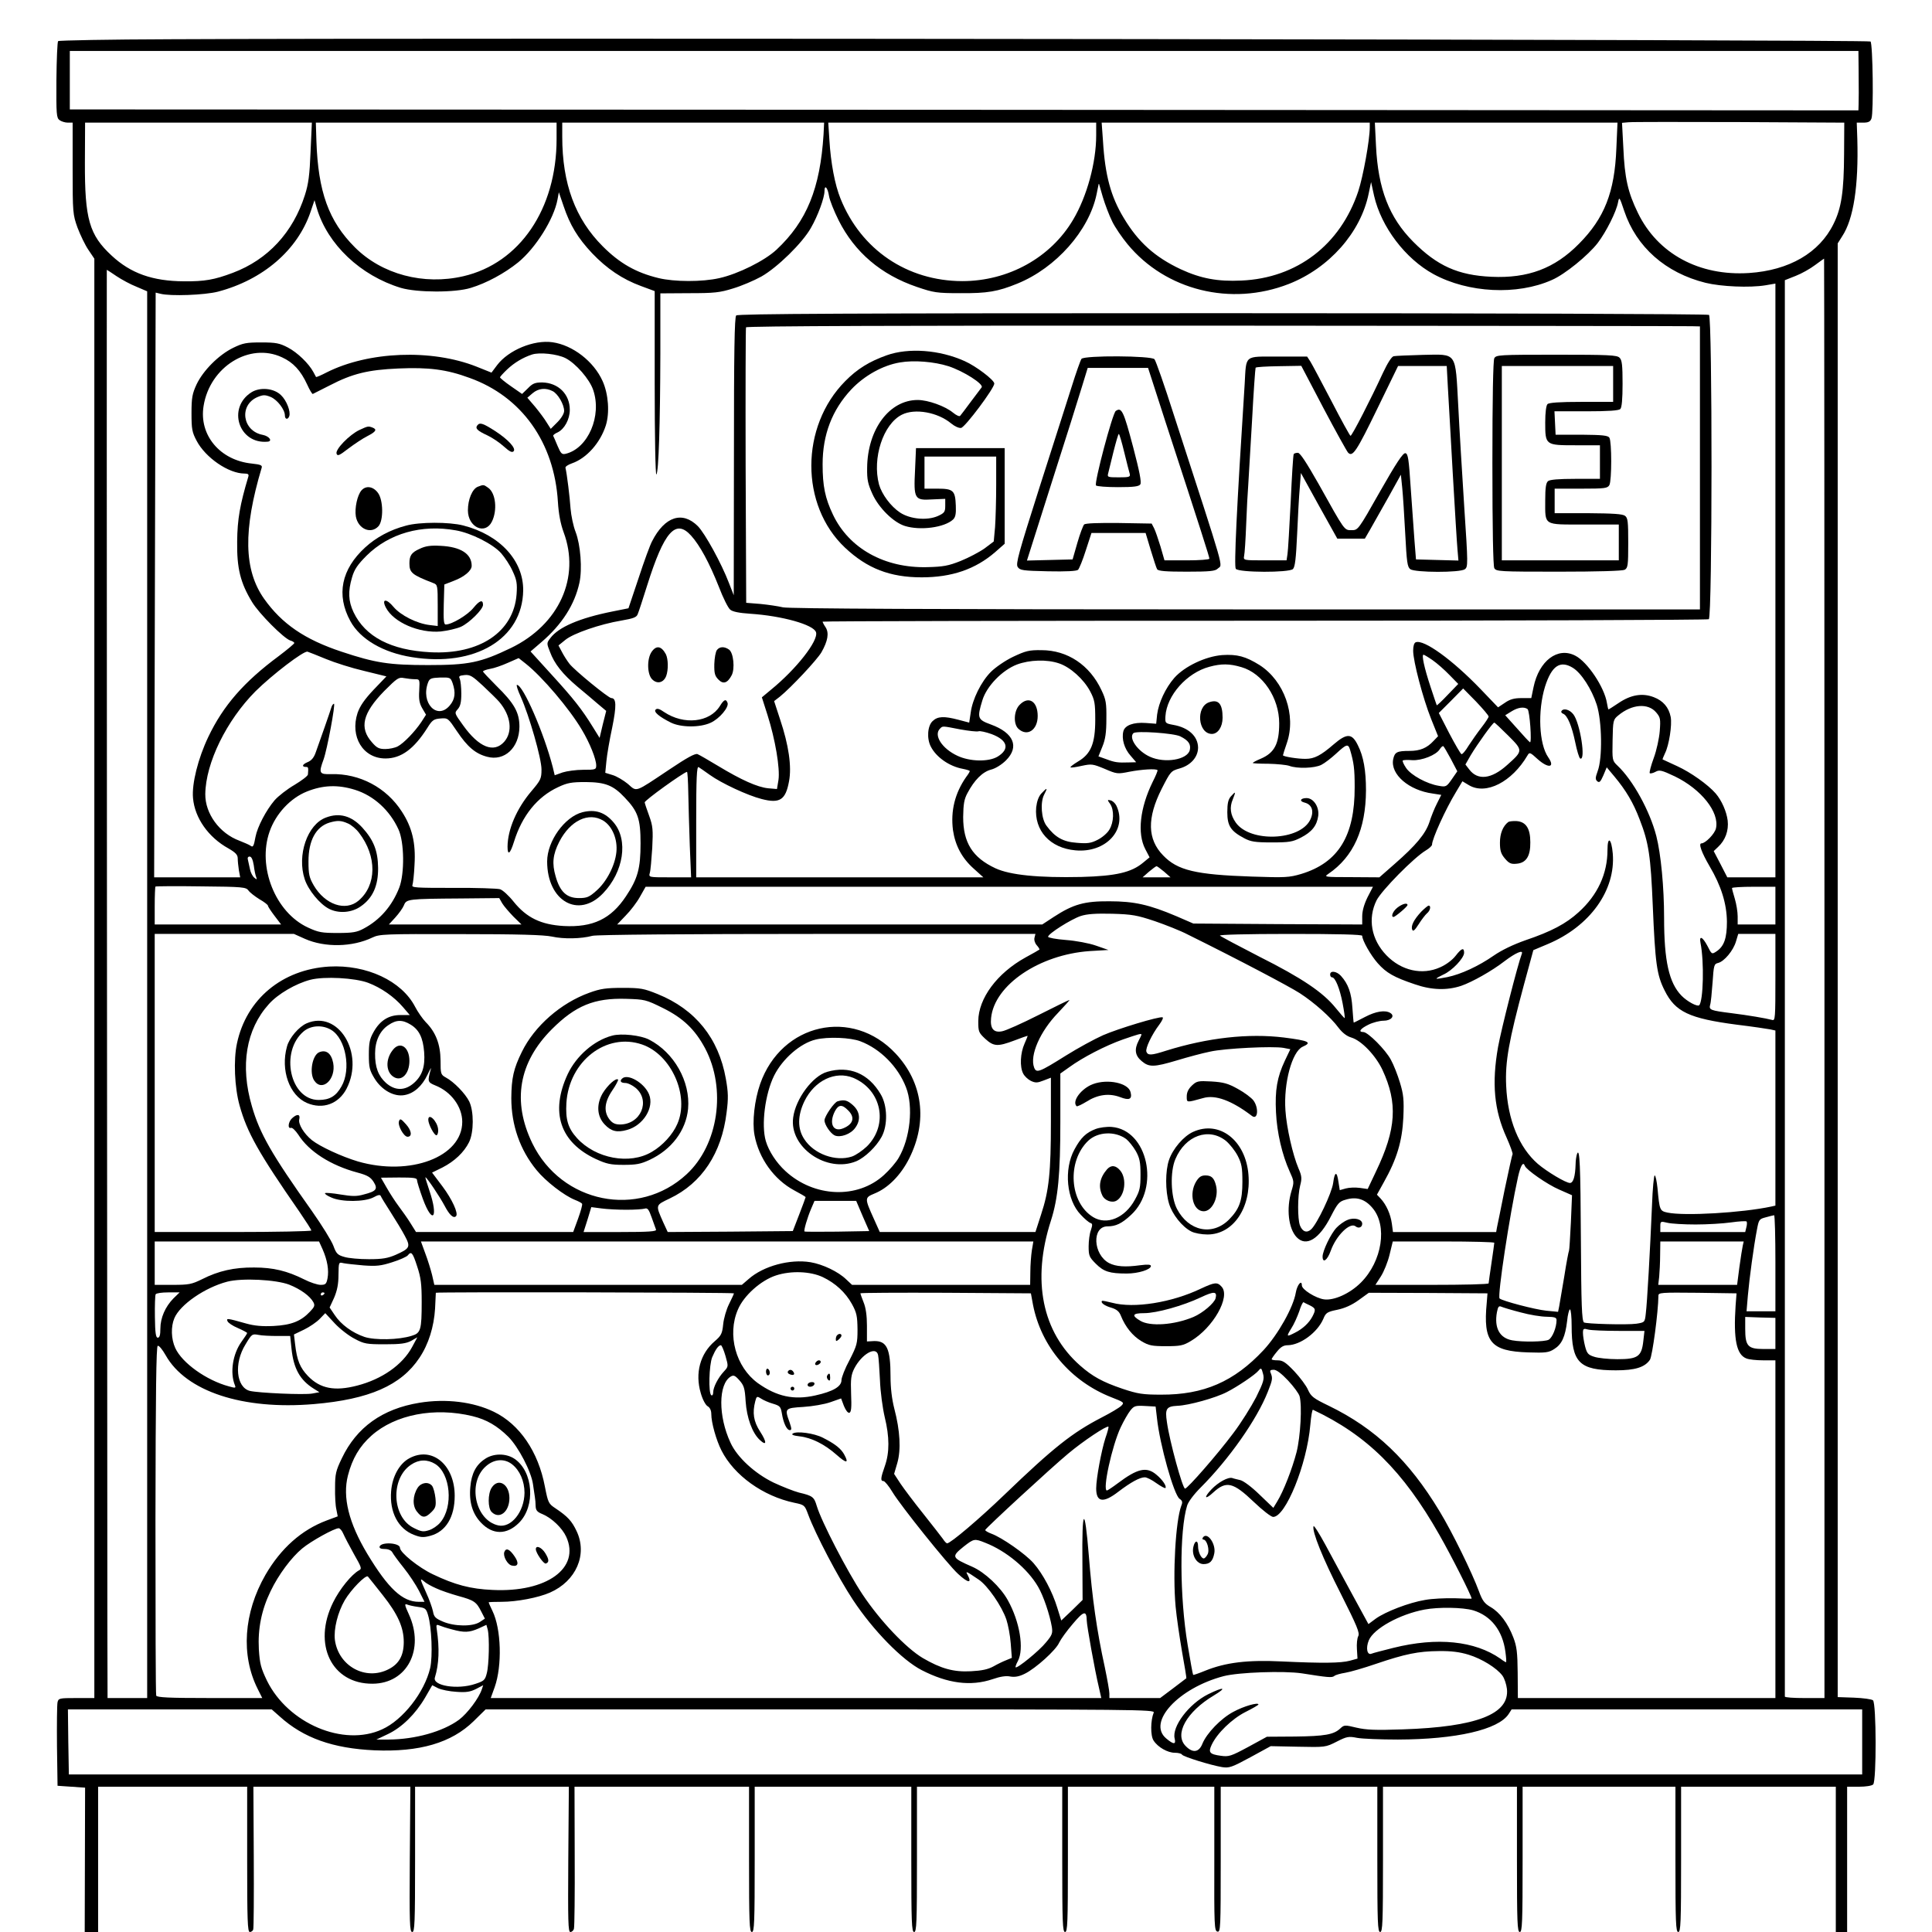 <?xml version="1.0" standalone="no"?>
<!DOCTYPE svg PUBLIC "-//W3C//DTD SVG 20010904//EN"
 "http://www.w3.org/TR/2001/REC-SVG-20010904/DTD/svg10.dtd">
<svg version="1.0" xmlns="http://www.w3.org/2000/svg"
 width="1024pt" height="1024pt" viewBox="0 0 1024 1024"
 preserveAspectRatio="xMidYMid meet">
<g transform="translate(0,1024) scale(0.1,-0.1)"
fill="#000000" stroke="none">
<path d="M900 10032 c-321 -1 -588 -6 -592 -10 -4 -4 -8 -97 -9 -206 -1 -182
0 -201 17 -213 10 -7 29 -13 43 -13 l26 0 0 -243 c0 -236 1 -244 26 -314 15
-39 40 -92 58 -118 l31 -46 0 -3815 0 -3814 -95 0 c-90 0 -95 -1 -100 -22 -3
-13 -4 -117 -3 -233 l3 -210 73 -5 73 -5 -1 -383 -1 -382 36 0 35 0 0 385 0
385 395 0 395 0 0 -385 c0 -322 2 -385 14 -385 8 0 16 6 18 13 3 6 4 180 3
385 l-2 372 416 0 416 0 -3 -385 c-2 -339 -1 -385 13 -385 13 0 15 47 15 385
l0 385 408 0 407 0 -3 -385 c-2 -328 -1 -385 11 -385 8 0 17 8 19 18 3 10 5
183 4 385 l-1 367 463 0 462 0 0 -385 c0 -336 2 -385 15 -385 13 0 15 49 15
385 l0 385 415 0 415 0 0 -385 c0 -336 2 -385 15 -385 13 0 15 49 15 385 l0
385 385 0 385 0 0 -385 c0 -336 2 -385 15 -385 13 0 15 49 15 385 l0 385 388
0 388 0 0 -382 c-1 -357 0 -383 17 -386 16 -3 17 20 17 382 l0 386 415 0 415
0 0 -385 c0 -336 2 -385 15 -385 13 0 15 49 15 385 l0 385 355 0 355 0 0 -385
c0 -336 2 -385 15 -385 13 0 15 49 15 385 l0 385 405 0 405 0 0 -385 c0 -336
2 -385 15 -385 13 0 15 49 15 385 l0 385 410 0 410 0 0 -385 0 -385 30 0 30 0
0 385 0 385 63 0 c36 0 68 5 75 12 18 18 17 431 -1 446 -7 6 -52 12 -100 14
l-87 3 0 3853 0 3852 24 38 c60 91 87 266 80 515 l-3 87 35 0 c26 0 37 5 43
22 12 32 7 396 -5 408 -10 10 -7364 20 -9014 12z m8951 -162 c1 -124 1 -142 0
-182 l-1 -33 -4740 3 -4740 2 0 155 0 155 4740 0 4740 0 1 -100z m-77 -447
c-1 -198 -14 -286 -56 -370 -75 -153 -235 -246 -448 -260 -264 -17 -484 102
-589 319 -53 109 -70 184 -77 345 l-7 132 34 3 c19 2 284 2 589 1 l555 -3 -1
-167z m-8128 12 c-5 -122 -11 -170 -30 -229 -63 -198 -196 -342 -382 -412 -98
-37 -150 -46 -259 -45 -166 1 -282 42 -383 136 -119 110 -143 194 -142 495 l1
210 601 0 601 0 -7 -155z m1304 68 c0 -371 -196 -658 -494 -727 -211 -49 -432
10 -575 153 -139 139 -195 295 -204 564 l-3 97 638 0 638 0 0 -87z m1415 25
c-18 -287 -89 -461 -249 -611 -63 -59 -204 -129 -303 -151 -92 -21 -239 -20
-322 0 -120 29 -206 78 -296 168 -146 146 -215 332 -215 582 l0 74 694 0 694
0 -3 -62z m1445 -5 c0 -145 -49 -324 -122 -447 -119 -202 -344 -326 -588 -326
-292 1 -536 166 -645 437 -30 73 -52 191 -59 311 l-6 92 710 0 710 0 0 -67z
m1450 42 c0 -67 -35 -260 -61 -339 -95 -284 -325 -460 -619 -473 -127 -6 -216
11 -322 60 -136 64 -225 143 -302 272 -68 112 -99 225 -110 408 l-7 97 711 0
710 0 0 -25z m1307 -112 c-9 -231 -63 -369 -198 -505 -129 -131 -271 -184
-464 -175 -177 8 -288 58 -415 186 -127 128 -186 279 -197 509 l-6 122 643 0
643 0 -6 -137z m-2672 -387 c15 -31 52 -85 81 -120 202 -245 548 -331 855
-211 214 84 381 273 423 478 l13 62 16 -73 c38 -165 165 -333 315 -415 184
-100 443 -113 627 -31 68 29 192 130 243 196 45 59 99 166 108 216 6 31 8 28
33 -47 64 -190 218 -327 431 -380 82 -20 233 -27 318 -13 l52 9 0 -1573 0
-1574 -127 0 -128 0 -36 70 -36 69 23 22 c39 36 57 87 51 140 -6 48 -32 107
-64 144 -41 47 -133 112 -203 144 -41 19 -76 35 -78 36 -1 1 5 16 13 33 21 42
38 149 30 192 -10 51 -40 86 -90 105 -60 23 -121 13 -186 -31 -28 -19 -52 -34
-54 -34 -1 0 -5 15 -8 34 -13 83 -103 218 -168 251 -93 48 -192 -27 -221 -167
l-12 -58 -52 0 c-38 0 -61 -6 -88 -25 l-36 -24 -92 96 c-151 157 -301 265
-344 249 -9 -3 -14 -20 -14 -45 0 -56 52 -253 95 -361 l37 -92 -24 -25 c-35
-38 -72 -53 -127 -53 -67 0 -79 -6 -87 -45 -15 -79 83 -164 210 -181 l45 -7
-23 -46 c-13 -25 -31 -70 -40 -99 -21 -62 -71 -122 -183 -220 l-82 -72 -148 1
c-142 0 -147 1 -123 17 134 91 199 237 200 443 0 105 -13 180 -43 239 -31 64
-58 65 -128 5 -68 -59 -103 -77 -148 -77 -39 -1 -121 12 -121 19 0 2 9 32 21
66 50 147 -14 328 -145 412 -74 46 -118 58 -198 53 -89 -7 -200 -60 -254 -121
-47 -54 -83 -132 -91 -194 l-5 -49 -54 4 c-66 5 -112 -12 -120 -44 -10 -40 5
-92 38 -129 l30 -35 -38 -1 c-59 -2 -75 0 -120 17 l-42 15 21 52 c16 39 21 75
21 147 1 83 -2 102 -26 152 -62 133 -180 212 -318 212 -66 1 -84 -4 -150 -35
-42 -20 -94 -56 -118 -80 -52 -52 -98 -146 -107 -216 -4 -29 -8 -53 -8 -53 -1
0 -27 7 -57 15 -76 20 -110 19 -137 -7 -27 -25 -32 -93 -9 -136 29 -56 98
-104 169 -117 20 -4 37 -9 37 -12 0 -3 -8 -17 -19 -31 -60 -86 -83 -180 -70
-282 12 -81 47 -148 110 -204 l51 -46 -761 0 -761 0 0 296 c0 233 3 294 13
288 6 -4 33 -22 59 -41 61 -44 200 -109 275 -128 96 -25 127 -5 145 94 15 78
-2 193 -47 327 l-32 98 31 24 c59 48 196 194 220 235 34 60 41 102 22 132 -9
13 -16 27 -16 30 0 3 1054 5 2343 5 1288 0 2348 4 2354 8 19 12 19 1602 1
1613 -7 5 -1167 9 -2579 9 -1982 0 -2568 -3 -2577 -12 -9 -9 -12 -189 -12
-748 l-1 -735 -25 64 c-40 105 -127 263 -165 302 -82 82 -176 52 -243 -80 -10
-18 -42 -105 -71 -194 l-54 -161 -85 -17 c-175 -35 -286 -83 -329 -141 -20
-26 -20 -28 -2 -73 23 -63 67 -118 145 -184 36 -30 85 -71 109 -92 l44 -37
-18 -71 -17 -72 -36 58 c-58 94 -103 151 -220 279 l-110 121 57 49 c110 94
177 200 202 315 16 73 6 201 -20 269 -12 30 -24 87 -27 125 -4 60 -19 183 -27
216 -1 6 14 16 34 23 78 27 150 108 180 201 21 67 14 166 -17 235 -47 105
-159 191 -266 206 -99 14 -233 -42 -293 -121 l-30 -40 -80 32 c-238 94 -572
81 -794 -31 -29 -15 -54 -26 -56 -24 -1 2 -8 14 -14 26 -24 45 -85 104 -135
130 -44 23 -63 27 -141 27 -79 0 -97 -3 -150 -29 -77 -38 -158 -120 -193 -193
-23 -50 -27 -71 -27 -153 0 -84 3 -101 27 -146 47 -90 170 -174 254 -174 19 0
24 -4 20 -17 -44 -147 -58 -226 -59 -343 -2 -142 17 -219 79 -321 36 -60 168
-193 203 -204 12 -3 21 -10 21 -13 0 -4 -37 -35 -82 -69 -185 -137 -295 -263
-374 -429 -54 -113 -88 -248 -81 -324 9 -105 81 -208 188 -267 38 -22 49 -34
49 -53 0 -14 3 -42 6 -62 l7 -38 -228 0 -228 0 4 1550 4 1549 25 -6 c54 -14
235 -7 305 11 239 63 422 220 491 423 l21 62 12 -42 c57 -193 232 -358 446
-423 85 -25 287 -26 370 0 83 25 179 77 251 135 93 76 190 230 209 334 l7 38
25 -73 c34 -101 75 -169 151 -250 78 -82 161 -138 259 -174 l73 -27 0 -490 c0
-285 4 -487 9 -482 12 14 20 265 21 640 l0 320 152 1 c133 0 163 3 233 25 44
13 112 42 150 63 85 48 218 178 263 258 37 64 72 160 72 195 0 37 17 19 24
-26 3 -21 26 -79 51 -129 85 -169 224 -288 415 -353 88 -30 105 -33 230 -33
142 -1 198 8 303 51 204 83 379 281 419 473 l12 59 21 -73 c12 -40 34 -98 50
-130z m3775 -4011 l0 -3815 -105 0 c-58 0 -105 3 -105 8 0 14 0 4902 0 6202
l0 1305 58 23 c31 12 77 38 102 57 25 18 46 34 48 34 1 1 2 -1716 2 -3814z
m-9052 3721 c27 -18 75 -44 106 -56 l56 -24 0 -3728 0 -3728 -105 0 -105 0 -1
403 c-1 985 -4 7167 -3 7167 1 0 24 -15 52 -34z m8350 -265 l42 -1 0 -750 0
-750 -2407 0 c-1685 0 -2422 4 -2453 11 -25 6 -79 14 -120 18 l-75 6 -3 725
c-1 399 0 730 2 735 2 7 839 10 2487 9 1366 -1 2503 -2 2527 -3z m-7473 -165
c59 -27 99 -70 133 -144 13 -29 27 -52 30 -50 4 2 44 22 89 45 121 63 204 83
365 90 161 7 255 -5 377 -50 276 -99 449 -342 468 -657 4 -64 14 -116 30 -160
90 -240 -23 -490 -278 -614 -162 -78 -224 -91 -439 -91 -207 0 -280 11 -460
71 -196 65 -316 148 -410 280 -108 153 -112 364 -13 695 4 13 -6 17 -52 22
-169 17 -281 151 -256 305 33 208 244 339 416 258z m1502 -4 c55 -28 128 -112
147 -169 47 -137 -27 -309 -145 -338 -21 -5 -26 0 -44 42 -11 26 -21 50 -23
53 -1 4 9 12 23 18 36 17 65 69 65 120 0 83 -61 143 -146 145 -38 0 -51 -5
-76 -31 l-31 -30 -59 41 c-32 22 -58 44 -58 47 0 3 17 22 38 42 37 35 83 63
132 79 40 13 133 3 177 -19z m-68 -175 c28 -14 61 -71 61 -105 0 -14 -15 -39
-36 -60 l-35 -35 -21 33 c-11 19 -39 56 -61 83 l-42 49 28 24 c31 26 69 30
106 11z m734 -766 c47 -52 97 -145 147 -271 22 -58 49 -112 60 -121 12 -11 47
-18 107 -22 168 -11 336 -58 348 -98 14 -44 -104 -195 -239 -305 l-48 -40 30
-94 c41 -129 67 -283 58 -344 l-8 -48 -47 4 c-57 6 -142 44 -266 119 -50 30
-98 58 -108 62 -13 5 -56 -19 -150 -82 -186 -124 -170 -119 -219 -76 -23 19
-60 41 -81 47 l-39 12 6 61 c3 34 17 115 31 180 23 114 22 155 -5 155 -15 0
-196 148 -222 182 -14 18 -32 47 -41 65 l-17 32 37 30 c42 34 183 83 297 102
63 11 80 17 86 34 5 11 27 79 50 152 90 286 151 355 233 264z m-1935 -654 c46
-19 137 -48 202 -63 l118 -29 -68 -71 c-49 -52 -72 -86 -85 -123 -41 -126 29
-241 148 -241 83 0 151 50 222 162 26 42 34 47 70 50 39 3 40 2 87 -68 55 -82
98 -119 160 -135 92 -25 170 48 171 159 0 76 -27 124 -123 218 -38 38 -70 72
-70 75 0 4 17 10 38 14 20 3 63 18 94 32 l57 25 38 -30 c86 -68 231 -238 297
-350 42 -70 76 -155 76 -189 0 -22 -4 -23 -69 -23 -38 0 -87 -7 -109 -14 l-42
-15 -10 42 c-47 183 -158 437 -190 437 -5 0 4 -28 20 -63 45 -100 110 -327
110 -385 0 -49 -4 -57 -54 -116 -78 -92 -125 -202 -126 -293 0 -50 14 -39 34
25 43 139 124 239 234 290 49 23 70 27 147 27 103 -1 145 -17 206 -82 70 -73
84 -113 84 -243 0 -134 -15 -187 -77 -280 -80 -121 -176 -166 -330 -158 -121
7 -197 44 -265 128 -26 33 -59 63 -73 67 -14 4 -125 8 -248 7 -199 0 -222 1
-216 15 3 9 9 58 11 109 7 114 -13 197 -67 280 -82 128 -224 203 -375 199 -63
-2 -67 5 -40 78 19 53 64 295 55 295 -4 0 -10 -8 -13 -17 -6 -21 -61 -178 -83
-239 -10 -30 -24 -46 -45 -54 -28 -12 -31 -25 -6 -25 11 0 12 -4 9 -40 -1 -8
-33 -32 -71 -55 -38 -22 -86 -59 -106 -82 -45 -53 -91 -141 -101 -194 -9 -50
-13 -57 -27 -46 -7 5 -33 16 -58 26 -106 39 -182 144 -181 247 2 166 113 391
266 545 89 88 256 216 276 210 8 -3 53 -20 98 -39z m5865 -6 c23 -16 63 -51
89 -78 l47 -48 -56 -58 c-30 -32 -57 -57 -58 -55 -1 2 -16 46 -33 98 -34 103
-48 170 -37 170 3 0 25 -13 48 -29z m-1980 -17 c60 -20 131 -84 165 -148 24
-46 27 -62 27 -151 0 -126 -23 -181 -91 -221 -25 -15 -43 -29 -40 -31 2 -3 29
1 60 8 52 11 58 10 121 -16 65 -28 68 -28 133 -15 63 12 139 17 147 8 2 -2 -9
-30 -26 -63 -67 -137 -82 -272 -39 -355 l23 -44 -34 -28 c-62 -52 -144 -71
-327 -76 -229 -5 -378 10 -456 46 -122 57 -171 136 -171 272 1 68 5 94 23 127
36 68 79 112 125 124 24 6 57 27 79 49 72 72 41 146 -80 190 -71 26 -74 34
-45 129 23 75 105 159 183 189 67 25 159 28 223 6z m967 -20 c113 -33 200
-163 200 -298 0 -108 -25 -156 -97 -187 -24 -10 -43 -20 -43 -23 0 -2 37 -4
83 -4 45 -1 95 -6 110 -11 42 -16 134 -13 170 5 18 9 53 36 79 60 54 50 63 53
73 22 21 -71 25 -103 25 -199 1 -259 -86 -401 -283 -461 -65 -19 -84 -20 -262
-14 -299 10 -394 33 -470 112 -84 86 -86 198 -8 353 47 92 49 95 95 108 60 17
98 61 98 111 -1 60 -51 106 -131 120 -43 8 -44 9 -42 46 7 110 113 230 233
262 62 17 107 17 170 -2z m1757 -4 c44 -27 99 -112 126 -195 28 -88 31 -284 5
-352 -13 -36 -13 -44 -2 -54 11 -9 17 -3 32 31 l18 43 41 -49 c61 -73 100
-139 133 -226 49 -125 59 -196 70 -458 13 -306 21 -367 63 -450 56 -113 130
-148 382 -181 83 -10 162 -22 178 -25 l27 -6 0 -464 0 -464 -22 -5 c-154 -33
-460 -51 -550 -32 -41 9 -42 12 -53 130 -4 37 -10 67 -15 67 -4 0 -11 -71 -14
-157 -10 -238 -26 -522 -33 -575 -5 -47 -6 -47 -50 -54 -48 -7 -269 -1 -278 7
-11 12 -14 88 -16 439 -2 391 -6 488 -20 455 -4 -11 -8 -36 -8 -56 -2 -64 -12
-99 -30 -99 -22 0 -122 60 -170 101 -100 87 -160 234 -168 414 -6 128 14 238
95 539 l49 180 76 32 c224 94 361 285 345 480 -7 81 -28 95 -28 19 0 -126 -52
-239 -153 -330 -67 -61 -144 -102 -283 -149 -65 -23 -125 -52 -167 -81 -79
-55 -173 -99 -246 -114 -30 -6 -55 -10 -57 -8 -2 2 14 11 35 21 47 20 111 88
111 116 0 30 -14 24 -45 -16 -17 -22 -50 -47 -82 -61 -95 -43 -206 -18 -285
64 -80 83 -100 194 -52 291 27 53 198 227 262 265 17 10 32 24 32 30 0 30 71
187 127 279 l34 57 35 -21 c90 -53 227 17 310 158 10 18 14 17 53 -19 58 -52
95 -46 57 9 -49 70 -57 245 -17 375 35 110 80 141 148 99z m-5691 -180 c62
-73 73 -159 26 -212 -55 -61 -134 -29 -217 87 -47 65 -47 66 -29 86 14 16 19
36 19 83 0 33 -4 69 -8 78 -7 14 -3 17 25 20 29 3 42 -5 98 -57 35 -33 74 -71
86 -85z m-447 120 c26 0 26 -1 23 -60 -3 -47 1 -68 16 -94 l20 -34 -25 -39
c-35 -52 -93 -112 -125 -129 -15 -8 -45 -14 -66 -14 -33 0 -45 6 -70 35 -69
77 -50 155 64 272 69 69 77 75 106 69 17 -3 42 -6 57 -6z m200 -21 c17 -50 13
-85 -15 -118 -67 -80 -156 14 -115 122 8 21 16 24 64 26 53 1 55 0 66 -30z
m5491 -177 c0 -5 -17 -31 -38 -58 -21 -27 -51 -70 -68 -96 -16 -27 -33 -47
-38 -45 -5 2 -34 52 -65 111 l-55 107 65 65 64 65 68 -69 c37 -39 67 -74 67
-80z m888 22 c22 -26 24 -34 19 -99 -3 -38 -17 -103 -32 -143 -15 -41 -24 -76
-21 -80 3 -3 17 0 30 7 21 12 33 9 103 -24 140 -68 237 -190 218 -275 -6 -29
-56 -80 -77 -80 -17 0 1 -49 43 -121 61 -103 91 -198 92 -294 0 -88 -15 -131
-56 -158 -24 -16 -25 -15 -47 29 -26 49 -45 58 -37 16 20 -99 15 -307 -7 -330
-10 -9 -64 20 -94 51 -66 68 -92 184 -92 412 0 163 -17 339 -41 433 -34 133
-124 297 -206 374 -28 27 -28 28 -26 135 2 104 3 109 30 131 72 60 158 67 201
16z m-682 18 c12 -7 24 -183 13 -176 -4 2 -35 35 -69 74 l-62 69 34 21 c34 21
65 25 84 12z m-102 -141 c79 -79 79 -80 -5 -155 -84 -76 -157 -84 -202 -24
l-20 26 28 49 c36 60 117 173 125 173 3 0 36 -31 74 -69z m-2904 33 c45 -8 89
-13 96 -10 8 3 39 -4 70 -15 85 -32 97 -79 32 -119 -48 -29 -147 -27 -213 4
-82 38 -128 109 -93 144 15 15 10 15 108 -4z m1166 -37 c44 -22 57 -42 50 -73
-13 -51 -132 -71 -211 -35 -65 29 -114 99 -88 125 14 14 216 0 249 -17z m1434
-120 l34 -65 -29 -42 c-28 -40 -31 -42 -69 -35 -63 10 -147 56 -173 94 -13 19
-21 37 -18 40 3 3 25 4 50 2 51 -3 127 27 146 58 7 11 15 18 19 16 3 -2 21
-33 40 -68z m-4042 -179 c1 -62 5 -188 8 -280 l7 -168 -113 0 c-112 0 -112 0
-106 23 4 12 9 72 13 132 5 97 3 117 -16 170 -12 33 -23 65 -24 72 -2 10 204
158 224 162 3 1 6 -50 7 -111z m-1767 16 c100 -31 185 -109 231 -210 31 -67
33 -234 4 -309 -38 -97 -102 -171 -189 -217 -35 -19 -58 -23 -137 -23 -84 0
-102 3 -158 29 -173 80 -269 322 -203 509 33 94 110 177 198 212 85 34 164 37
254 9z m-536 -400 c3 -26 9 -54 13 -63 5 -14 3 -14 -10 -3 -9 7 -20 28 -23 45
-4 18 -9 40 -11 50 -3 10 0 17 9 17 10 0 17 -16 22 -46z m4825 -34 l34 -30
-74 0 -74 0 34 30 c19 16 37 29 40 29 3 0 21 -13 40 -29z m-4853 -100 c8 -11
34 -31 58 -46 25 -14 45 -30 45 -34 0 -5 16 -29 35 -54 l35 -46 -335 0 -335 0
0 98 c0 54 2 101 4 103 2 2 111 3 242 1 223 -2 238 -4 251 -22z m5931 -36
c-18 -37 -28 -72 -28 -101 l0 -43 -447 2 -448 3 -90 39 c-144 61 -223 79 -355
79 -133 1 -192 -16 -295 -83 l-61 -40 -1127 0 -1126 0 45 47 c26 26 60 71 76
100 l30 53 1927 0 1928 0 -29 -56z m2162 -44 l0 -100 -100 0 -100 0 0 43 c0
24 -7 66 -15 93 -8 27 -15 52 -15 57 0 4 52 7 115 7 l115 0 0 -100z m-6748 12
c9 -15 36 -46 59 -70 l43 -42 -352 0 -351 0 34 37 c19 21 40 50 46 65 13 33
21 34 304 36 l201 2 16 -28z m3458 -94 c58 -20 137 -51 175 -71 271 -134 538
-275 594 -311 77 -50 164 -127 206 -184 20 -26 43 -44 67 -51 54 -16 129 -95
165 -171 82 -176 74 -314 -34 -539 l-44 -93 -42 6 c-23 3 -56 2 -74 -3 l-32
-9 -7 44 c-8 58 -20 56 -28 -6 -7 -53 -85 -217 -117 -246 -23 -21 -46 -12 -59
21 -13 35 -13 156 1 211 10 38 9 51 -9 92 -30 71 -63 215 -69 307 -10 145 35
311 91 337 52 23 35 32 -99 49 -188 23 -404 -1 -625 -70 -78 -25 -96 -26 -104
-5 -6 17 28 90 69 144 14 19 22 36 17 38 -18 6 -236 -60 -316 -95 -45 -20
-133 -68 -197 -108 -142 -89 -156 -94 -168 -63 -24 64 31 191 127 290 36 38
63 68 60 68 -3 0 -77 -36 -164 -80 -87 -44 -174 -83 -193 -86 -45 -9 -64 15
-58 71 18 175 256 335 521 354 l101 6 -66 23 c-37 13 -107 26 -160 30 -52 4
-94 12 -94 17 0 16 122 93 173 110 34 11 80 14 167 12 106 -3 132 -8 225 -39z
m-4504 -94 c106 -47 252 -44 358 7 38 18 64 19 465 18 308 0 443 -4 486 -13
63 -14 155 -12 215 4 21 6 497 10 1192 10 l1156 0 -5 -20 c-3 -12 2 -29 12
-40 10 -11 16 -22 14 -23 -2 -2 -35 -21 -74 -42 -150 -83 -249 -216 -250 -337
0 -56 2 -61 37 -94 45 -41 66 -42 154 -9 36 14 68 25 70 25 2 0 -6 -19 -16
-42 -22 -49 -26 -122 -7 -158 7 -14 25 -31 41 -39 24 -11 34 -11 67 2 l39 15
0 -232 c0 -270 -10 -366 -52 -493 l-30 -93 -412 0 -413 0 -31 69 c-50 111 -50
113 3 135 72 29 139 97 184 186 99 198 72 402 -72 556 -229 245 -605 161 -718
-161 -30 -86 -43 -201 -30 -271 23 -124 104 -236 210 -293 34 -18 61 -34 61
-36 0 -2 -15 -43 -34 -92 l-34 -88 -332 -3 -331 -2 -24 52 c-41 93 -42 89 35
126 170 81 275 240 301 455 10 76 9 107 -4 180 -38 214 -161 367 -361 448 -74
30 -91 33 -186 33 -87 0 -117 -4 -177 -26 -150 -54 -290 -176 -357 -313 -44
-89 -55 -139 -56 -245 0 -143 46 -275 134 -382 48 -59 146 -135 204 -158 18
-7 35 -16 37 -20 3 -5 -7 -40 -21 -79 l-26 -71 -417 0 -416 0 -30 48 c-16 26
-45 66 -62 89 -18 24 -46 67 -63 97 l-31 54 96 1 c74 0 95 -2 95 -13 0 -8 14
-53 31 -100 52 -141 84 -101 35 43 -13 39 -23 71 -21 71 7 0 76 -103 101 -150
26 -50 48 -70 61 -56 14 14 -21 90 -72 158 l-55 73 55 27 c64 33 114 80 141
134 26 53 26 164 1 216 -21 42 -81 104 -124 127 -27 15 -28 19 -28 91 -1 85
-25 149 -79 203 -17 18 -42 54 -56 81 -71 137 -257 224 -455 213 -249 -15
-439 -172 -489 -407 -19 -87 -13 -234 14 -330 40 -143 100 -250 318 -564 34
-50 62 -93 62 -98 0 -4 -187 -8 -415 -8 l-415 0 0 790 0 790 369 0 369 0 58
-26z m5604 16 c0 -24 45 -103 82 -145 46 -52 87 -75 197 -112 89 -31 171 -33
246 -8 58 20 163 79 230 131 58 44 100 62 91 39 -22 -58 -109 -400 -126 -494
-34 -193 -21 -335 45 -480 20 -45 34 -84 32 -89 -3 -4 -21 -88 -42 -187 -20
-99 -38 -190 -41 -202 l-4 -23 -274 0 -273 0 -6 45 c-7 50 -29 99 -59 132
l-20 21 36 65 c70 124 98 219 104 344 4 95 1 122 -18 185 -12 40 -33 94 -48
121 -28 53 -122 147 -146 147 -29 0 -16 18 27 39 24 12 60 21 80 21 40 0 62
25 36 41 -27 17 -77 9 -134 -21 -31 -16 -58 -30 -60 -30 -1 0 -4 35 -7 78 -5
79 -22 127 -61 170 -23 25 -57 29 -57 7 0 -8 4 -15 10 -15 17 0 41 -59 56
-137 8 -42 13 -77 11 -79 -1 -2 -23 23 -48 54 -66 82 -178 158 -405 272 -109
56 -203 106 -208 111 -6 5 138 9 372 9 251 0 382 -3 382 -10z m2190 -221 c0
-215 -1 -230 -17 -225 -33 9 -128 25 -216 36 -111 14 -120 17 -113 44 4 11 9
65 13 119 6 91 8 98 29 103 33 8 81 66 95 114 l12 40 99 0 98 0 0 -231z
m-7459 -28 c69 -26 138 -74 185 -129 l36 -42 -50 0 c-62 0 -108 -29 -142 -90
-21 -37 -25 -58 -25 -121 0 -67 4 -82 30 -125 38 -62 104 -99 160 -88 49 9 92
47 121 108 13 28 22 42 18 31 -19 -67 -18 -71 23 -88 84 -33 143 -113 143
-193 0 -186 -276 -290 -553 -210 -87 26 -201 79 -244 113 -42 34 -73 85 -67
110 7 28 -11 31 -38 6 -20 -18 -25 -57 -6 -51 7 3 24 -14 39 -36 56 -89 172
-163 314 -201 52 -14 69 -24 85 -49 24 -38 15 -50 -52 -67 -38 -11 -62 -10
-124 0 -41 7 -78 10 -81 7 -4 -3 11 -14 33 -23 54 -25 177 -24 224 1 23 13 35
15 38 7 2 -6 26 -45 53 -87 27 -42 61 -98 75 -125 31 -58 27 -66 -49 -100 -42
-18 -70 -23 -142 -23 -49 0 -108 5 -130 12 -36 10 -43 18 -58 59 -10 27 -61
109 -113 183 -215 303 -277 411 -319 557 -63 215 -31 407 90 541 48 54 143
109 220 129 74 19 236 10 306 -16z m1563 -134 c107 -53 170 -114 223 -213 114
-215 71 -512 -98 -668 -255 -236 -663 -154 -818 165 -107 222 -72 428 104 604
125 125 225 166 393 161 99 -3 105 -4 196 -49z m-1337 -88 c44 -27 65 -69 71
-145 6 -77 -10 -125 -54 -164 -48 -42 -100 -42 -148 0 -41 37 -59 84 -58 157
0 66 26 121 71 150 42 29 74 29 118 2z m3873 -53 c0 -2 -7 -17 -15 -32 -24
-46 -19 -79 16 -108 39 -33 64 -33 188 4 56 17 134 38 174 46 79 18 334 30
390 20 l36 -7 -29 -61 c-41 -87 -53 -156 -47 -273 5 -109 33 -227 72 -313 24
-53 25 -56 10 -105 -28 -93 -16 -198 27 -244 51 -54 121 -11 183 112 34 66 43
77 76 86 58 18 103 4 143 -43 81 -94 52 -283 -61 -396 -58 -58 -142 -96 -195
-89 -44 6 -118 52 -118 74 0 33 -25 3 -32 -38 -13 -78 -94 -222 -171 -305
-156 -167 -317 -237 -543 -236 -97 0 -123 4 -204 31 -106 36 -159 65 -225 123
-202 178 -257 452 -155 768 38 118 50 247 50 523 l0 257 48 34 c70 51 191 114
285 147 82 28 97 33 97 25z m-1490 -35 c106 -40 200 -135 242 -244 40 -102 22
-271 -39 -374 -13 -23 -48 -64 -78 -91 -140 -128 -370 -119 -522 21 -48 44
-88 105 -104 159 -25 85 -4 250 44 347 45 90 140 172 220 191 64 16 185 11
237 -9z m3522 -660 c7 -21 119 -99 182 -126 l68 -30 -6 -144 c-4 -79 -8 -147
-10 -150 -2 -3 -14 -64 -25 -136 -12 -71 -24 -143 -27 -159 l-6 -29 -62 6
c-60 6 -235 52 -248 65 -12 13 53 442 98 645 14 61 27 82 36 58z m-3510 -266
l35 -80 -170 -3 c-93 -1 -171 -1 -173 1 -5 5 15 73 35 120 l18 42 110 0 111 0
34 -80z m-1252 33 c44 0 87 3 97 6 15 5 22 -4 37 -47 10 -28 21 -58 23 -64 4
-10 -38 -13 -189 -13 l-195 0 21 66 20 66 54 -7 c29 -4 89 -7 132 -7z m6090
-283 l0 -255 -76 0 -77 0 7 83 c8 91 31 261 48 349 10 54 12 57 47 66 20 6 39
10 44 11 4 1 7 -114 7 -254z m-423 205 c61 0 146 5 188 11 42 6 79 8 82 5 3
-3 3 -17 -1 -31 l-6 -25 -225 0 -225 0 0 29 c0 28 1 29 38 20 20 -5 87 -9 149
-9z m-7277 -132 c25 -57 34 -110 26 -153 -6 -31 -11 -35 -37 -35 -16 0 -56 13
-87 29 -90 45 -164 63 -265 63 -106 1 -189 -18 -276 -62 -55 -27 -70 -30 -156
-30 l-95 0 0 115 0 115 436 0 435 0 19 -42z m3759 -5 c-4 -27 -8 -78 -8 -115
l-1 -68 -472 0 -472 0 -31 29 c-42 41 -124 80 -189 91 -110 18 -250 -20 -328
-89 l-36 -31 -815 0 -815 0 -12 53 c-7 28 -23 80 -36 114 l-23 63 1623 0 1623
0 -8 -47z m2451 40 c0 -5 -7 -53 -15 -108 -8 -55 -15 -103 -15 -107 0 -5 -135
-8 -300 -8 l-300 0 29 45 c16 25 37 77 46 115 l17 70 269 0 c148 0 269 -3 269
-7z m1317 -15 c-3 -13 -11 -65 -18 -115 l-12 -93 -209 0 -209 0 5 43 c2 23 5
75 5 115 l1 72 221 0 221 0 -5 -22z m-7026 -110 c20 -60 24 -94 24 -188 0
-149 -5 -166 -53 -180 -69 -22 -195 -24 -250 -6 -65 22 -125 66 -158 116 l-27
40 24 52 c16 38 23 72 23 121 1 68 1 68 26 62 14 -3 62 -8 107 -12 69 -5 93
-2 152 17 39 12 76 29 82 36 19 24 26 16 50 -58z m2150 -57 c67 -32 120 -81
154 -142 26 -47 29 -65 30 -135 0 -75 -3 -85 -42 -162 -24 -44 -43 -93 -43
-107 0 -34 -44 -60 -138 -81 -115 -26 -205 -6 -305 65 -117 85 -164 256 -106
390 31 74 122 155 202 181 80 26 182 22 248 -9z m-2828 -40 c60 -24 110 -60
128 -93 9 -17 6 -25 -18 -50 -48 -51 -99 -71 -193 -76 -60 -3 -102 1 -145 13
-103 29 -106 29 -99 12 3 -8 28 -25 55 -36 27 -12 49 -24 49 -26 0 -3 -13 -23
-29 -45 -48 -66 -63 -166 -36 -232 6 -15 3 -16 -32 -6 -119 32 -248 124 -284
203 -22 48 -24 113 -5 158 30 72 162 163 281 194 78 20 257 11 328 -16z m-614
-73 c-43 -44 -69 -103 -69 -160 0 -34 -4 -48 -14 -48 -10 0 -14 25 -15 110 -1
61 1 115 4 120 4 6 33 10 66 10 l61 0 -33 -32z m801 28 c0 -3 -4 -8 -10 -11
-5 -3 -10 -1 -10 4 0 6 5 11 10 11 6 0 10 -2 10 -4z m2170 -1 c0 -3 -12 -29
-26 -57 -14 -28 -28 -76 -31 -107 -5 -49 -10 -60 -45 -90 -77 -66 -105 -169
-74 -274 9 -33 25 -63 36 -70 13 -7 20 -23 20 -42 0 -45 26 -138 54 -193 67
-132 220 -242 386 -277 54 -11 55 -13 73 -61 39 -106 160 -336 238 -454 107
-162 261 -319 364 -372 138 -71 260 -87 376 -48 40 14 72 19 94 14 25 -4 47 0
77 15 57 28 165 125 182 165 8 17 40 62 72 99 58 69 73 73 74 18 0 -26 43
-266 64 -353 l13 -58 -1618 0 -1618 0 21 58 c40 113 35 308 -12 404 -11 23
-20 43 -20 45 0 2 31 3 69 3 80 0 195 22 256 49 139 61 200 202 141 326 -25
53 -47 77 -111 120 -38 25 -40 30 -57 116 -35 185 -134 330 -270 396 -109 53
-254 71 -395 48 -196 -32 -333 -130 -411 -294 -32 -66 -36 -84 -36 -155 -1
-45 2 -97 7 -117 l7 -36 -59 -22 c-133 -50 -242 -147 -324 -288 -116 -202
-131 -426 -41 -605 l24 -48 -279 0 c-214 0 -280 3 -283 13 -3 6 -4 426 -4 931
1 674 4 920 12 923 7 2 25 -20 42 -50 108 -192 408 -291 786 -259 293 25 462
99 559 245 49 73 77 165 83 261 2 45 4 82 4 84 0 5 1580 2 1580 -3z m1585 -60
c43 -221 199 -406 416 -491 67 -26 69 -28 52 -45 -10 -10 -57 -38 -104 -62
-156 -81 -254 -158 -516 -410 -132 -127 -285 -257 -303 -257 -4 0 -14 10 -22
23 -9 12 -55 72 -103 132 -49 61 -103 133 -122 161 l-34 52 17 58 c20 70 15
170 -16 288 -13 51 -20 110 -20 170 0 149 -20 190 -88 188 l-37 -2 0 83 c0 54
-6 96 -18 125 -9 23 -17 45 -17 47 0 3 203 4 452 3 l452 -3 11 -60z m2405 10
c-20 -208 21 -257 220 -263 92 -3 109 -1 138 18 40 25 58 65 68 148 3 34 11
62 15 62 5 0 9 -39 9 -87 0 -195 40 -236 235 -236 101 0 153 16 180 56 13 21
44 251 45 340 0 16 15 17 207 15 l207 -3 -5 -65 c-12 -180 5 -260 57 -280 14
-6 54 -10 90 -10 l64 0 0 -895 0 -895 -682 0 -683 0 -1 133 c-1 110 -5 141
-23 188 -29 76 -72 133 -120 161 -33 19 -44 34 -62 83 -36 98 -141 313 -209
425 -163 270 -340 439 -587 559 -81 39 -94 49 -110 84 -9 22 -43 67 -73 99
-45 47 -61 58 -88 58 -17 0 -32 2 -32 6 0 3 12 21 28 40 20 25 35 34 57 34 68
1 158 68 189 140 13 32 20 37 74 48 39 8 77 25 113 51 l54 39 315 -1 314 -2
-4 -50z m-937 -14 c31 -16 32 -22 13 -59 -18 -34 -51 -65 -93 -86 -45 -23 -46
-21 -19 23 14 21 32 62 42 90 9 29 19 50 23 49 3 -2 18 -10 34 -17z m1117 -37
c47 -13 109 -23 138 -23 43 -1 52 -4 52 -18 0 -39 -22 -93 -42 -104 -21 -11
-139 -13 -193 -3 -67 12 -96 66 -81 149 6 30 10 35 24 29 9 -4 55 -18 102 -30z
m-6180 -140 c50 -27 64 -29 160 -29 83 0 112 4 139 18 l33 19 -28 -52 c-51
-94 -159 -170 -291 -204 -119 -31 -196 -16 -260 50 -43 45 -59 83 -69 170 l-6
51 54 26 c29 14 67 40 83 57 l29 30 50 -54 c28 -30 76 -67 106 -82z m7530 29
l0 -83 -64 0 c-82 0 -96 16 -96 107 l0 63 80 -3 80 -2 0 -82z m-830 13 l136 0
-6 -53 c-9 -83 -29 -97 -137 -97 -49 0 -104 6 -124 13 -32 10 -38 18 -48 56
-6 24 -11 55 -11 70 0 23 3 25 28 18 15 -4 88 -7 162 -7z m-7110 -27 l68 0 7
-67 c11 -106 45 -167 119 -213 l29 -18 -38 -7 c-42 -8 -286 3 -331 14 -72 19
-85 146 -23 246 33 55 35 57 68 51 18 -4 64 -6 101 -6z m2375 -105 c16 -56 16
-57 -8 -83 -31 -33 -57 -84 -57 -111 0 -12 -4 -18 -10 -15 -16 10 -12 161 5
202 17 40 33 63 46 63 4 0 15 -25 24 -56z m809 4 c3 -13 7 -72 10 -133 2 -60
14 -148 25 -195 26 -106 26 -189 1 -260 -23 -65 -24 -80 -7 -80 6 0 28 -26 47
-58 43 -72 294 -385 348 -434 53 -49 75 -52 51 -6 -13 23 -10 22 58 -24 48
-32 123 -141 147 -212 9 -27 20 -84 23 -126 l6 -77 -29 -12 c-16 -6 -47 -21
-68 -33 -29 -16 -62 -23 -120 -26 -92 -5 -159 14 -255 70 -89 53 -226 197
-320 338 -82 124 -217 385 -242 468 -14 48 -22 54 -94 71 -27 7 -88 31 -135
53 -99 48 -193 134 -228 211 -66 141 -65 311 1 351 15 9 23 6 46 -20 24 -27
29 -42 33 -111 6 -88 35 -167 74 -204 38 -36 40 -14 3 43 -35 54 -42 99 -26
161 7 27 9 28 31 14 12 -8 41 -21 63 -27 37 -11 41 -16 47 -51 8 -51 26 -89
42 -89 11 0 10 8 -1 41 -27 74 -26 76 73 82 48 3 112 14 143 25 l57 20 15 -40
c10 -24 21 -38 29 -36 10 4 12 28 9 100 -3 80 0 101 17 135 40 77 116 120 126
71z m2004 -223 c-26 -50 -80 -137 -122 -192 -82 -110 -242 -293 -255 -293 -13
0 -82 251 -96 352 -11 72 -3 84 56 87 59 2 203 42 262 73 55 28 149 91 167
113 14 17 16 15 24 -15 8 -28 4 -44 -36 -125z m169 88 c30 -32 57 -69 61 -83
14 -50 5 -213 -16 -297 -23 -88 -69 -207 -103 -262 l-20 -33 -73 70 c-42 41
-85 73 -102 77 -16 4 -35 8 -42 11 -22 7 -75 -22 -111 -60 -43 -45 -35 -58 10
-16 69 63 105 54 215 -51 45 -43 91 -79 102 -79 66 0 179 278 197 488 4 46 10
81 14 80 285 -134 477 -323 670 -663 63 -110 171 -324 171 -338 0 -1 -41 0
-90 2 -50 1 -120 -2 -157 -9 -85 -14 -209 -62 -261 -99 l-39 -29 -85 156 c-47
87 -112 206 -144 266 -32 59 -60 103 -62 97 -9 -27 48 -169 145 -359 86 -171
101 -207 92 -224 -6 -11 -9 -42 -7 -69 l3 -50 -40 -11 c-48 -13 -146 -14 -360
-4 -182 9 -298 -5 -407 -49 -34 -14 -63 -24 -64 -22 -2 2 -15 73 -29 158 -43
256 -44 605 -3 739 6 20 36 60 71 95 150 150 299 361 357 509 25 63 26 71 15
99 -6 13 -2 17 16 17 15 0 41 -20 76 -57z m-695 -198 c15 -142 90 -408 120
-429 15 -10 17 -18 9 -37 -30 -81 -46 -358 -30 -534 5 -55 21 -163 34 -239 14
-76 24 -140 23 -141 -2 -2 -34 -26 -71 -54 l-68 -51 -135 0 -134 0 0 24 c0 14
-11 75 -24 138 -43 196 -67 366 -85 593 -22 272 -37 256 -34 -38 l1 -197 -56
-55 -57 -54 -21 67 c-26 86 -77 181 -126 237 -43 49 -168 136 -223 156 -19 7
-34 16 -33 20 5 12 351 331 439 404 81 68 206 151 214 143 2 -2 -5 -29 -16
-60 -21 -65 -49 -214 -49 -267 0 -74 38 -79 118 -17 66 50 113 76 140 76 10 0
38 -14 61 -31 24 -17 45 -28 48 -26 8 9 -15 44 -48 71 -52 44 -100 33 -205
-46 -28 -21 -54 -38 -57 -38 -25 0 27 238 73 335 16 34 39 74 51 89 19 24 26
27 78 24 l56 -3 7 -60z m-3627 9 c74 -18 130 -51 189 -109 54 -54 122 -185
131 -252 4 -27 8 -57 10 -68 2 -11 4 -33 4 -48 1 -22 8 -31 36 -42 50 -21 105
-74 126 -120 76 -166 -103 -296 -390 -282 -117 5 -200 27 -317 83 -74 35 -174
115 -174 140 0 27 -99 33 -108 7 -2 -9 7 -13 27 -13 19 0 34 -7 40 -17 5 -10
32 -47 61 -83 29 -36 65 -91 81 -122 l29 -58 -30 0 c-87 0 -162 70 -273 254
-99 165 -132 301 -103 415 23 90 62 156 125 212 126 112 334 152 536 103z
m-685 -624 c7 -16 32 -64 56 -107 40 -70 43 -78 27 -86 -40 -22 -103 -100
-137 -169 -111 -223 -8 -434 209 -432 183 1 277 182 192 368 -22 48 -24 57
-10 52 9 -4 36 -10 59 -13 38 -5 43 -9 53 -44 19 -63 25 -219 11 -280 -30
-128 -144 -275 -255 -325 -204 -94 -498 31 -610 258 -32 67 -38 89 -43 166 -6
109 14 209 62 308 42 88 111 180 168 227 47 39 170 107 193 107 7 0 18 -13 25
-30z m3402 -47 c111 -43 225 -138 280 -233 28 -47 62 -148 73 -213 5 -33 2
-43 -31 -82 -35 -44 -153 -140 -161 -132 -2 2 3 17 12 33 34 65 10 209 -53
322 -39 71 -123 149 -189 178 -110 48 -112 53 -45 107 54 42 57 43 114 20z
m-3193 -278 c80 -101 111 -171 111 -248 0 -71 -25 -116 -80 -144 -122 -63
-266 16 -285 155 -7 58 15 146 52 210 34 58 112 137 123 126 4 -5 40 -49 79
-99z m282 37 c25 -12 79 -30 118 -41 84 -23 96 -31 122 -83 l19 -37 -27 -18
c-38 -25 -134 -24 -195 2 -40 17 -48 25 -53 54 -4 20 -20 64 -36 99 -34 76
-35 80 -11 60 9 -9 38 -25 63 -36z m5497 -117 c95 -29 156 -107 171 -220 4
-30 6 -55 3 -55 -2 0 -16 8 -30 19 -135 94 -334 115 -567 57 -55 -14 -107 -27
-116 -31 -23 -9 -31 30 -14 71 26 62 163 138 295 163 75 14 202 12 258 -4z
m-5413 -101 c65 -18 92 -17 142 5 l41 19 7 -25 c10 -40 7 -188 -5 -232 -9 -36
-15 -41 -61 -56 -94 -32 -228 -10 -214 34 22 71 25 154 10 255 -4 24 -2 27 13
21 9 -4 39 -14 67 -21z m5388 -134 c72 -22 150 -71 180 -111 11 -15 21 -46 24
-70 15 -134 -160 -202 -552 -215 -144 -5 -193 -3 -245 9 -62 15 -66 15 -86 -4
-35 -33 -83 -41 -239 -43 l-150 -1 -99 -54 c-91 -49 -103 -53 -145 -47 -60 8
-68 18 -49 58 29 62 108 138 179 174 38 19 69 37 69 40 0 13 -78 -9 -133 -39
-66 -35 -141 -113 -164 -169 -18 -46 -51 -51 -88 -13 -63 62 3 182 149 269 73
44 52 47 -31 6 -102 -51 -193 -172 -177 -235 8 -32 -6 -32 -45 1 -102 86 65
267 304 330 81 21 320 29 415 15 139 -22 160 -24 172 -14 7 6 33 13 58 17 25
4 98 25 162 47 156 53 225 67 334 68 66 1 111 -5 157 -19z m-5364 -197 c52 -4
74 0 104 15 l38 20 -7 -21 c-15 -47 -76 -128 -121 -162 -86 -63 -232 -104
-373 -105 l-65 0 61 29 c74 35 146 106 197 193 l38 66 31 -16 c17 -8 61 -17
97 -19z m-936 -131 c126 -114 282 -169 502 -179 238 -10 407 39 525 154 l64
63 1774 0 c1686 0 1774 -1 1767 -17 -17 -41 -18 -122 -1 -148 23 -36 75 -65
113 -65 17 0 35 -4 38 -10 7 -11 152 -56 212 -66 38 -6 52 -1 150 52 l108 59
145 -3 c144 -3 146 -3 205 27 53 27 63 29 108 20 27 -5 124 -9 216 -9 309 1
532 52 587 135 l16 25 929 0 929 0 0 -173 0 -172 -4752 0 -4753 0 -3 173 -2
172 540 0 540 0 43 -38z"/>
<path d="M4700 8357 c-93 -33 -157 -73 -220 -137 -239 -241 -240 -658 -1 -883
117 -110 238 -157 406 -157 160 0 285 43 390 134 l50 44 0 253 0 254 -235 0
-235 0 -5 -115 c-8 -155 -3 -163 91 -157 l69 3 0 -36 c0 -33 -4 -39 -39 -55
-57 -25 -146 -17 -200 18 -50 33 -97 97 -112 149 -37 140 22 320 121 370 69
35 190 13 261 -46 18 -15 41 -26 53 -24 21 3 176 210 176 235 0 19 -98 93
-157 119 -133 60 -297 72 -413 31z m327 -58 c80 -26 188 -95 176 -112 -5 -7
-31 -41 -58 -77 -26 -36 -52 -69 -56 -74 -4 -5 -21 3 -38 17 -41 34 -132 67
-187 67 -150 0 -266 -155 -268 -360 -1 -63 4 -85 28 -138 34 -75 113 -152 173
-170 82 -25 208 -8 254 34 13 12 17 30 15 74 -3 80 -13 90 -97 90 l-69 0 0 85
0 85 190 0 190 0 0 -148 c0 -82 -3 -184 -6 -226 l-7 -76 -49 -37 c-27 -19 -84
-49 -126 -66 -65 -26 -93 -31 -177 -33 -226 -6 -415 99 -500 278 -42 88 -55
152 -55 267 0 157 50 288 152 397 69 73 167 128 258 143 74 13 182 4 257 -20z"/>
<path d="M7387 8352 c-11 -2 -32 -35 -57 -88 -63 -137 -164 -334 -172 -334 -3
0 -49 83 -101 184 -53 101 -103 196 -112 210 l-17 26 -154 0 c-182 0 -168 12
-177 -145 -43 -669 -57 -968 -47 -980 17 -20 282 -21 303 -1 11 12 16 55 22
184 4 93 10 204 14 247 l6 78 96 -174 97 -174 73 0 73 0 29 50 c16 28 59 104
96 170 l66 119 7 -69 c4 -39 11 -148 16 -244 8 -151 11 -176 27 -188 26 -18
264 -19 289 0 17 12 17 27 -3 327 -11 173 -26 416 -32 539 -16 291 -4 273
-188 270 -75 -2 -144 -5 -154 -7z m-373 -274 c65 -123 124 -229 131 -237 24
-25 44 4 157 237 l108 222 129 0 129 0 6 -112 c4 -62 15 -268 26 -458 11 -190
22 -371 25 -403 l5 -58 -113 3 -112 3 -8 100 c-4 55 -13 181 -20 280 -10 153
-14 180 -28 183 -13 2 -48 -51 -134 -202 -116 -205 -117 -206 -151 -206 -40 0
-35 -6 -174 243 -66 116 -99 167 -111 167 -10 0 -20 -3 -22 -7 -3 -5 -10 -118
-16 -253 -7 -135 -14 -260 -17 -277 l-5 -33 -115 0 c-113 0 -114 0 -110 23 3
12 8 87 11 167 3 80 8 174 11 210 2 36 11 188 20 339 8 151 17 278 19 282 3 4
58 7 123 8 l119 2 117 -223z"/>
<path d="M7920 8341 c-6 -13 -10 -205 -10 -556 0 -351 4 -543 10 -556 10 -18
25 -19 341 -19 209 0 337 4 350 10 17 10 19 22 19 142 0 113 -2 133 -17 144
-13 10 -64 13 -195 14 l-178 0 0 65 0 65 140 0 c127 0 140 2 150 19 13 24 13
231 0 251 -7 12 -37 15 -147 16 l-138 0 -3 62 -3 62 169 0 c117 0 172 4 180
12 8 8 12 53 12 134 0 98 -3 126 -16 138 -13 14 -58 16 -334 16 -305 0 -320
-1 -330 -19z m630 -136 l0 -95 -168 0 c-117 0 -172 -4 -180 -12 -7 -7 -12 -44
-12 -97 0 -121 1 -121 162 -121 l128 0 0 -89 0 -89 -130 0 c-89 0 -135 -4
-145 -12 -11 -9 -15 -35 -15 -102 0 -136 -12 -128 205 -128 l185 0 0 -95 0
-95 -310 0 -310 0 0 515 0 515 295 0 295 0 0 -95z"/>
<path d="M5732 8338 c-5 -7 -29 -74 -52 -148 -24 -74 -100 -315 -171 -535
-111 -349 -126 -403 -115 -420 12 -18 26 -20 161 -23 95 -2 152 1 159 8 6 6
25 52 41 103 l30 92 144 0 143 0 27 -90 c15 -49 30 -96 34 -102 6 -10 49 -13
157 -13 122 0 151 3 164 16 27 26 48 -49 -233 817 -49 154 -95 285 -102 293
-16 19 -371 21 -387 2z m446 -336 c188 -575 232 -714 232 -723 0 -5 -54 -9
-119 -9 l-119 0 -21 73 c-12 39 -27 83 -34 97 l-13 25 -174 3 c-109 1 -177 -1
-184 -8 -5 -5 -22 -49 -36 -98 l-25 -87 -121 -3 -121 -3 131 413 c73 227 145
457 161 510 l30 98 160 0 160 0 93 -288z"/>
<path d="M5914 8062 c-17 -10 -116 -384 -105 -395 5 -5 57 -9 117 -9 86 0 111
4 118 15 7 11 -5 71 -37 193 -52 197 -62 217 -93 196z m45 -220 c13 -53 26
-105 29 -114 4 -16 -4 -18 -58 -18 -60 0 -62 1 -56 23 3 12 16 64 28 114 13
51 25 93 28 93 3 0 16 -44 29 -98z"/>
<path d="M1333 8161 c-130 -82 -68 -276 85 -262 28 2 10 29 -25 36 -109 20
-128 159 -27 201 29 12 39 12 69 0 35 -15 75 -67 75 -98 0 -21 16 -24 23 -4 9
24 -14 84 -44 112 -38 37 -111 43 -156 15z"/>
<path d="M2531 7987 c-14 -17 -3 -29 51 -54 26 -12 66 -39 88 -59 31 -28 44
-34 52 -26 15 15 -28 62 -97 107 -64 41 -81 47 -94 32z"/>
<path d="M1905 7961 c-53 -25 -130 -104 -121 -126 5 -14 15 -9 63 28 32 24 77
54 101 66 45 23 52 35 26 45 -22 8 -24 8 -69 -13z"/>
<path d="M2532 7660 c-29 -12 -52 -67 -52 -125 0 -89 91 -132 127 -60 30 60
21 152 -20 180 -24 17 -24 17 -55 5z"/>
<path d="M1916 7641 c-22 -25 -37 -94 -30 -138 12 -67 80 -96 120 -52 27 30
26 139 -3 177 -25 34 -63 40 -87 13z"/>
<path d="M2152 7454 c-84 -22 -158 -62 -216 -115 -127 -116 -155 -252 -79
-391 52 -96 174 -167 326 -191 335 -54 586 97 590 353 2 158 -123 295 -318
345 -74 19 -232 19 -303 -1z m264 -25 c81 -14 196 -72 240 -121 20 -23 48 -65
61 -95 22 -47 25 -66 21 -123 -15 -199 -196 -321 -458 -307 -208 11 -344 82
-406 212 -28 59 -30 111 -8 185 12 42 29 67 77 115 119 118 292 167 473 134z"/>
<path d="M2224 7331 c-43 -19 -54 -36 -54 -77 0 -50 14 -61 128 -105 21 -8 22
-14 22 -118 l0 -109 -42 5 c-69 8 -155 52 -192 96 -38 46 -65 44 -41 -3 41
-79 176 -137 291 -127 36 4 84 15 107 25 44 20 117 92 117 116 0 30 -18 24
-50 -15 -30 -38 -115 -89 -148 -89 -10 0 -12 25 -10 106 l3 106 49 19 c56 21
96 54 96 80 0 64 -59 101 -165 106 -53 3 -80 -1 -111 -16z"/>
<path d="M3453 6784 c-25 -38 -23 -119 4 -145 26 -26 60 -18 74 18 12 33 11
90 -2 116 -24 44 -51 48 -76 11z"/>
<path d="M3800 6795 c-7 -9 -13 -42 -14 -75 -1 -49 3 -63 22 -82 25 -26 48
-19 70 23 18 34 10 119 -14 136 -24 17 -49 17 -64 -2z"/>
<path d="M3815 6497 c-54 -86 -190 -101 -295 -31 -24 17 -37 21 -45 13 -12
-12 19 -38 81 -69 53 -26 153 -27 210 -1 47 21 99 83 90 106 -8 22 -19 18 -41
-18z"/>
<path d="M3087 5935 c-94 -24 -187 -153 -187 -261 0 -210 166 -305 296 -169
110 114 135 283 57 375 -46 55 -98 72 -166 55z m111 -45 c47 -29 76 -98 69
-166 -7 -71 -52 -158 -106 -205 -38 -34 -50 -39 -93 -39 -64 0 -100 33 -123
115 -20 68 -15 116 19 183 58 113 156 160 234 112z"/>
<path d="M5405 6505 c-32 -31 -35 -103 -7 -128 47 -43 102 -6 102 68 0 78 -48
108 -95 60z"/>
<path d="M5520 6035 c-15 -16 -24 -41 -28 -74 -11 -123 73 -216 208 -228 162
-15 277 111 217 237 -7 14 -21 26 -31 28 -17 4 -18 3 -2 -19 22 -32 20 -97 -4
-136 -10 -18 -38 -42 -62 -54 -35 -18 -54 -21 -111 -16 -72 5 -115 29 -160 90
-28 36 -34 124 -13 165 20 38 17 40 -14 7z"/>
<path d="M6409 6518 c-72 -24 -60 -167 14 -168 32 0 57 37 57 86 0 74 -22 99
-71 82z"/>
<path d="M6524 6019 c-14 -16 -19 -36 -19 -84 0 -72 18 -100 90 -138 34 -18
57 -22 145 -22 93 0 111 3 154 25 59 30 86 64 93 116 6 47 -25 94 -62 94 -33
0 -40 -17 -10 -24 39 -10 51 -46 30 -90 -53 -112 -319 -123 -395 -16 -29 41
-34 81 -16 123 17 43 16 45 -10 16z"/>
<path d="M8276 6471 c-3 -5 1 -11 9 -14 23 -9 46 -65 64 -151 9 -45 21 -83 26
-86 32 -16 0 188 -36 234 -20 26 -53 34 -63 17z"/>
<path d="M7994 5883 c-28 -21 -44 -61 -44 -109 0 -42 5 -59 26 -84 22 -26 33
-31 62 -28 51 4 74 40 73 114 0 73 -23 108 -72 112 -19 1 -39 -1 -45 -5z"/>
<path d="M7406 5429 c-23 -18 -36 -49 -20 -49 9 0 74 55 74 63 0 14 -27 7 -54
-14z"/>
<path d="M7533 5408 c-39 -42 -56 -75 -48 -95 4 -12 13 -5 34 28 15 24 35 50
44 58 18 14 23 41 9 41 -4 0 -22 -15 -39 -32z"/>
<path d="M1728 5907 c-99 -36 -155 -200 -113 -327 19 -58 80 -132 129 -157 51
-26 120 -21 168 13 64 44 93 110 92 204 -1 91 -24 148 -84 214 -57 62 -121 80
-192 53z m115 -31 c18 -7 45 -30 60 -50 96 -125 94 -278 -3 -360 -69 -58 -177
-21 -237 81 -24 42 -28 58 -28 128 0 111 40 183 111 205 42 12 61 12 97 -4z"/>
<path d="M1625 4816 c-41 -18 -92 -77 -104 -123 -35 -125 13 -259 106 -299 84
-36 168 -5 210 76 97 189 -45 419 -212 346z m131 -35 c77 -47 106 -209 54
-299 -29 -52 -63 -72 -121 -72 -152 0 -207 256 -79 364 39 32 100 35 146 7z"/>
<path d="M1692 4663 c-37 -15 -54 -111 -26 -151 42 -61 116 8 100 94 -10 51
-37 72 -74 57z"/>
<path d="M2270 4305 c0 -24 33 -86 44 -82 6 2 10 17 8 33 -5 43 -52 88 -52 49z"/>
<path d="M2115 4298 c-9 -22 25 -83 45 -83 26 0 22 33 -9 67 -25 28 -31 31
-36 16z"/>
<path d="M3245 4751 c-96 -25 -190 -107 -236 -204 -94 -202 -41 -362 151 -451
55 -25 77 -30 145 -30 66 0 90 4 137 26 117 54 194 156 205 271 13 144 -74
299 -207 367 -45 23 -147 34 -195 21z m158 -47 c155 -53 253 -272 187 -421
-24 -56 -78 -115 -135 -148 -117 -70 -298 -36 -397 73 -48 53 -61 99 -56 186
14 222 212 375 401 310z"/>
<path d="M3297 4523 c-14 -13 -6 -23 17 -23 14 0 38 -12 55 -26 81 -68 27
-194 -83 -194 -25 0 -40 7 -55 26 -32 41 -28 92 14 154 20 29 33 55 31 58 -11
11 -56 -30 -82 -73 -34 -59 -30 -122 11 -165 34 -36 65 -44 118 -29 86 23 146
119 117 189 -25 61 -114 112 -143 83z"/>
<path d="M2082 4675 c-41 -51 -37 -121 8 -145 41 -22 80 21 80 87 0 74 -50
107 -88 58z"/>
<path d="M5793 4494 c-62 -23 -113 -91 -87 -117 3 -3 26 8 51 23 61 39 121 47
180 25 49 -19 65 -11 55 27 -12 48 -121 71 -199 42z"/>
<path d="M6318 4487 c-19 -18 -28 -36 -28 -58 0 -34 -3 -34 87 -9 65 19 151
-13 259 -95 31 -23 37 43 7 83 -11 14 -48 42 -83 61 -52 29 -76 35 -139 39
-71 4 -78 2 -103 -21z"/>
<path d="M5807 4256 c-50 -19 -78 -45 -112 -108 -58 -106 -42 -269 33 -346 20
-22 43 -41 51 -44 12 -3 12 -10 3 -38 -7 -18 -12 -57 -12 -86 0 -49 3 -57 38
-92 42 -42 73 -52 164 -52 61 0 128 21 128 40 0 8 -17 9 -57 4 -79 -11 -128
-7 -164 11 -86 45 -93 195 -9 195 44 0 76 15 125 61 155 143 88 451 -103 466
-26 2 -64 -3 -85 -11z m162 -53 c14 -11 37 -40 51 -64 20 -36 25 -58 25 -124
0 -70 -4 -87 -30 -134 -53 -97 -149 -136 -221 -92 -126 77 -140 296 -26 405
51 48 142 52 201 9z"/>
<path d="M5868 4043 c-39 -45 -48 -91 -26 -138 13 -29 53 -43 77 -28 43 27 54
113 20 157 -24 30 -49 33 -71 9z"/>
<path d="M6324 4241 c-51 -23 -108 -90 -128 -149 -20 -58 -20 -164 0 -231 17
-57 69 -123 118 -148 17 -9 55 -16 86 -16 136 0 232 141 217 318 -15 181 -154
289 -293 226z m174 -48 c20 -17 48 -52 62 -79 21 -41 25 -62 25 -139 0 -99
-16 -143 -71 -199 -88 -88 -214 -62 -276 57 -33 64 -37 197 -8 264 53 125 177
169 268 96z"/>
<path d="M6340 3978 c-40 -66 -16 -158 40 -158 45 0 81 75 65 137 -10 40 -24
53 -56 53 -22 0 -34 -8 -49 -32z"/>
<path d="M7142 3774 c-18 -7 -44 -26 -58 -41 -30 -31 -74 -123 -74 -153 0 -38
25 -20 43 30 29 82 103 154 132 130 16 -13 35 -5 35 14 0 24 -43 35 -78 20z"/>
<path d="M6365 3410 c-154 -74 -355 -106 -470 -75 -27 7 -52 12 -54 10 -9 -9
13 -26 49 -36 29 -9 42 -20 51 -43 24 -60 63 -107 108 -134 40 -24 57 -27 131
-27 75 0 91 3 131 27 119 70 212 235 164 288 -23 26 -37 24 -110 -10z m78 -51
c-7 -26 -68 -78 -117 -99 -102 -43 -231 -52 -283 -20 -47 28 -41 40 21 40 66
0 206 39 301 84 70 33 87 32 78 -5z"/>
<path d="M4384 4559 c-77 -22 -167 -143 -180 -242 -22 -158 178 -296 334 -232
47 20 107 78 135 130 33 61 31 165 -5 225 -65 111 -167 153 -284 119z m139
-32 c150 -64 187 -247 73 -362 -24 -23 -60 -48 -81 -55 -86 -28 -201 13 -252
92 -37 55 -36 126 1 202 54 110 164 162 259 123z"/>
<path d="M4440 4403 c-18 -4 -70 -80 -70 -101 0 -23 32 -70 54 -80 29 -13 84
6 108 39 31 41 27 87 -11 121 -30 27 -46 31 -81 21z m55 -48 c38 -37 28 -73
-25 -95 -54 -23 -78 25 -45 90 19 36 38 38 70 5z"/>
<path d="M4437 3163 c-4 -3 -7 -13 -7 -21 0 -12 3 -12 15 -2 8 7 15 16 15 21
0 11 -14 12 -23 2z"/>
<path d="M4327 3023 c-12 -12 -7 -22 8 -17 8 4 15 10 15 15 0 11 -14 12 -23 2z"/>
<path d="M4060 2971 c0 -12 5 -21 10 -21 6 0 10 6 10 14 0 8 -4 18 -10 21 -5
3 -10 -3 -10 -14z"/>
<path d="M4176 2971 c-3 -5 1 -12 10 -15 20 -8 29 -1 19 13 -8 13 -22 14 -29
2z"/>
<path d="M4384 2949 c-3 -6 -1 -16 5 -22 8 -8 11 -5 11 11 0 24 -5 28 -16 11z"/>
<path d="M4293 2913 c-18 -6 -16 -23 1 -23 17 0 30 16 19 23 -5 2 -14 2 -20 0z"/>
<path d="M4190 2880 c0 -5 5 -10 10 -10 6 0 10 5 10 10 0 6 -4 10 -10 10 -5 0
-10 -4 -10 -10z"/>
<path d="M4202 2642 c-9 -6 2 -11 37 -15 62 -7 132 -42 194 -97 53 -47 67 -47
43 -2 -17 33 -48 58 -115 92 -47 24 -138 36 -159 22z"/>
<path d="M6375 2090 c-3 -5 -2 -10 3 -10 19 0 35 -57 22 -79 -6 -12 -15 -21
-20 -21 -14 0 -30 35 -30 64 0 35 -17 33 -25 -3 -10 -45 18 -91 54 -91 33 0
49 15 57 57 10 51 -39 118 -61 83z"/>
<path d="M2170 2511 c-53 -28 -91 -97 -97 -175 -9 -110 37 -199 121 -231 36
-14 50 -15 87 -5 82 22 129 99 129 212 0 164 -120 264 -240 199z m136 -30 c82
-50 98 -227 28 -310 -13 -16 -40 -35 -59 -41 -31 -10 -41 -9 -81 11 -117 56
-126 263 -15 336 41 28 86 29 127 4z"/>
<path d="M2214 2355 c-27 -42 -29 -96 -4 -127 27 -35 44 -35 77 -2 22 22 25
32 21 74 -3 27 -11 56 -18 65 -19 23 -57 18 -76 -10z"/>
<path d="M2570 2507 c-47 -31 -71 -77 -77 -147 -8 -80 11 -143 56 -190 62 -66
137 -66 202 -1 88 88 76 271 -24 339 -45 30 -112 30 -157 -1z m144 -28 c41
-32 66 -90 66 -151 -1 -101 -71 -188 -139 -173 -123 27 -165 227 -65 314 43
38 97 42 138 10z"/>
<path d="M2606 2355 c-21 -32 -21 -109 0 -129 41 -41 94 1 94 74 0 74 -59 109
-94 55z"/>
<path d="M2840 2029 c0 -20 42 -80 53 -76 18 6 18 21 -3 55 -19 31 -50 44 -50
21z"/>
<path d="M2673 2014 c-8 -22 17 -68 41 -72 32 -7 38 13 14 48 -27 40 -46 48
-55 24z"/>
</g>
</svg>
